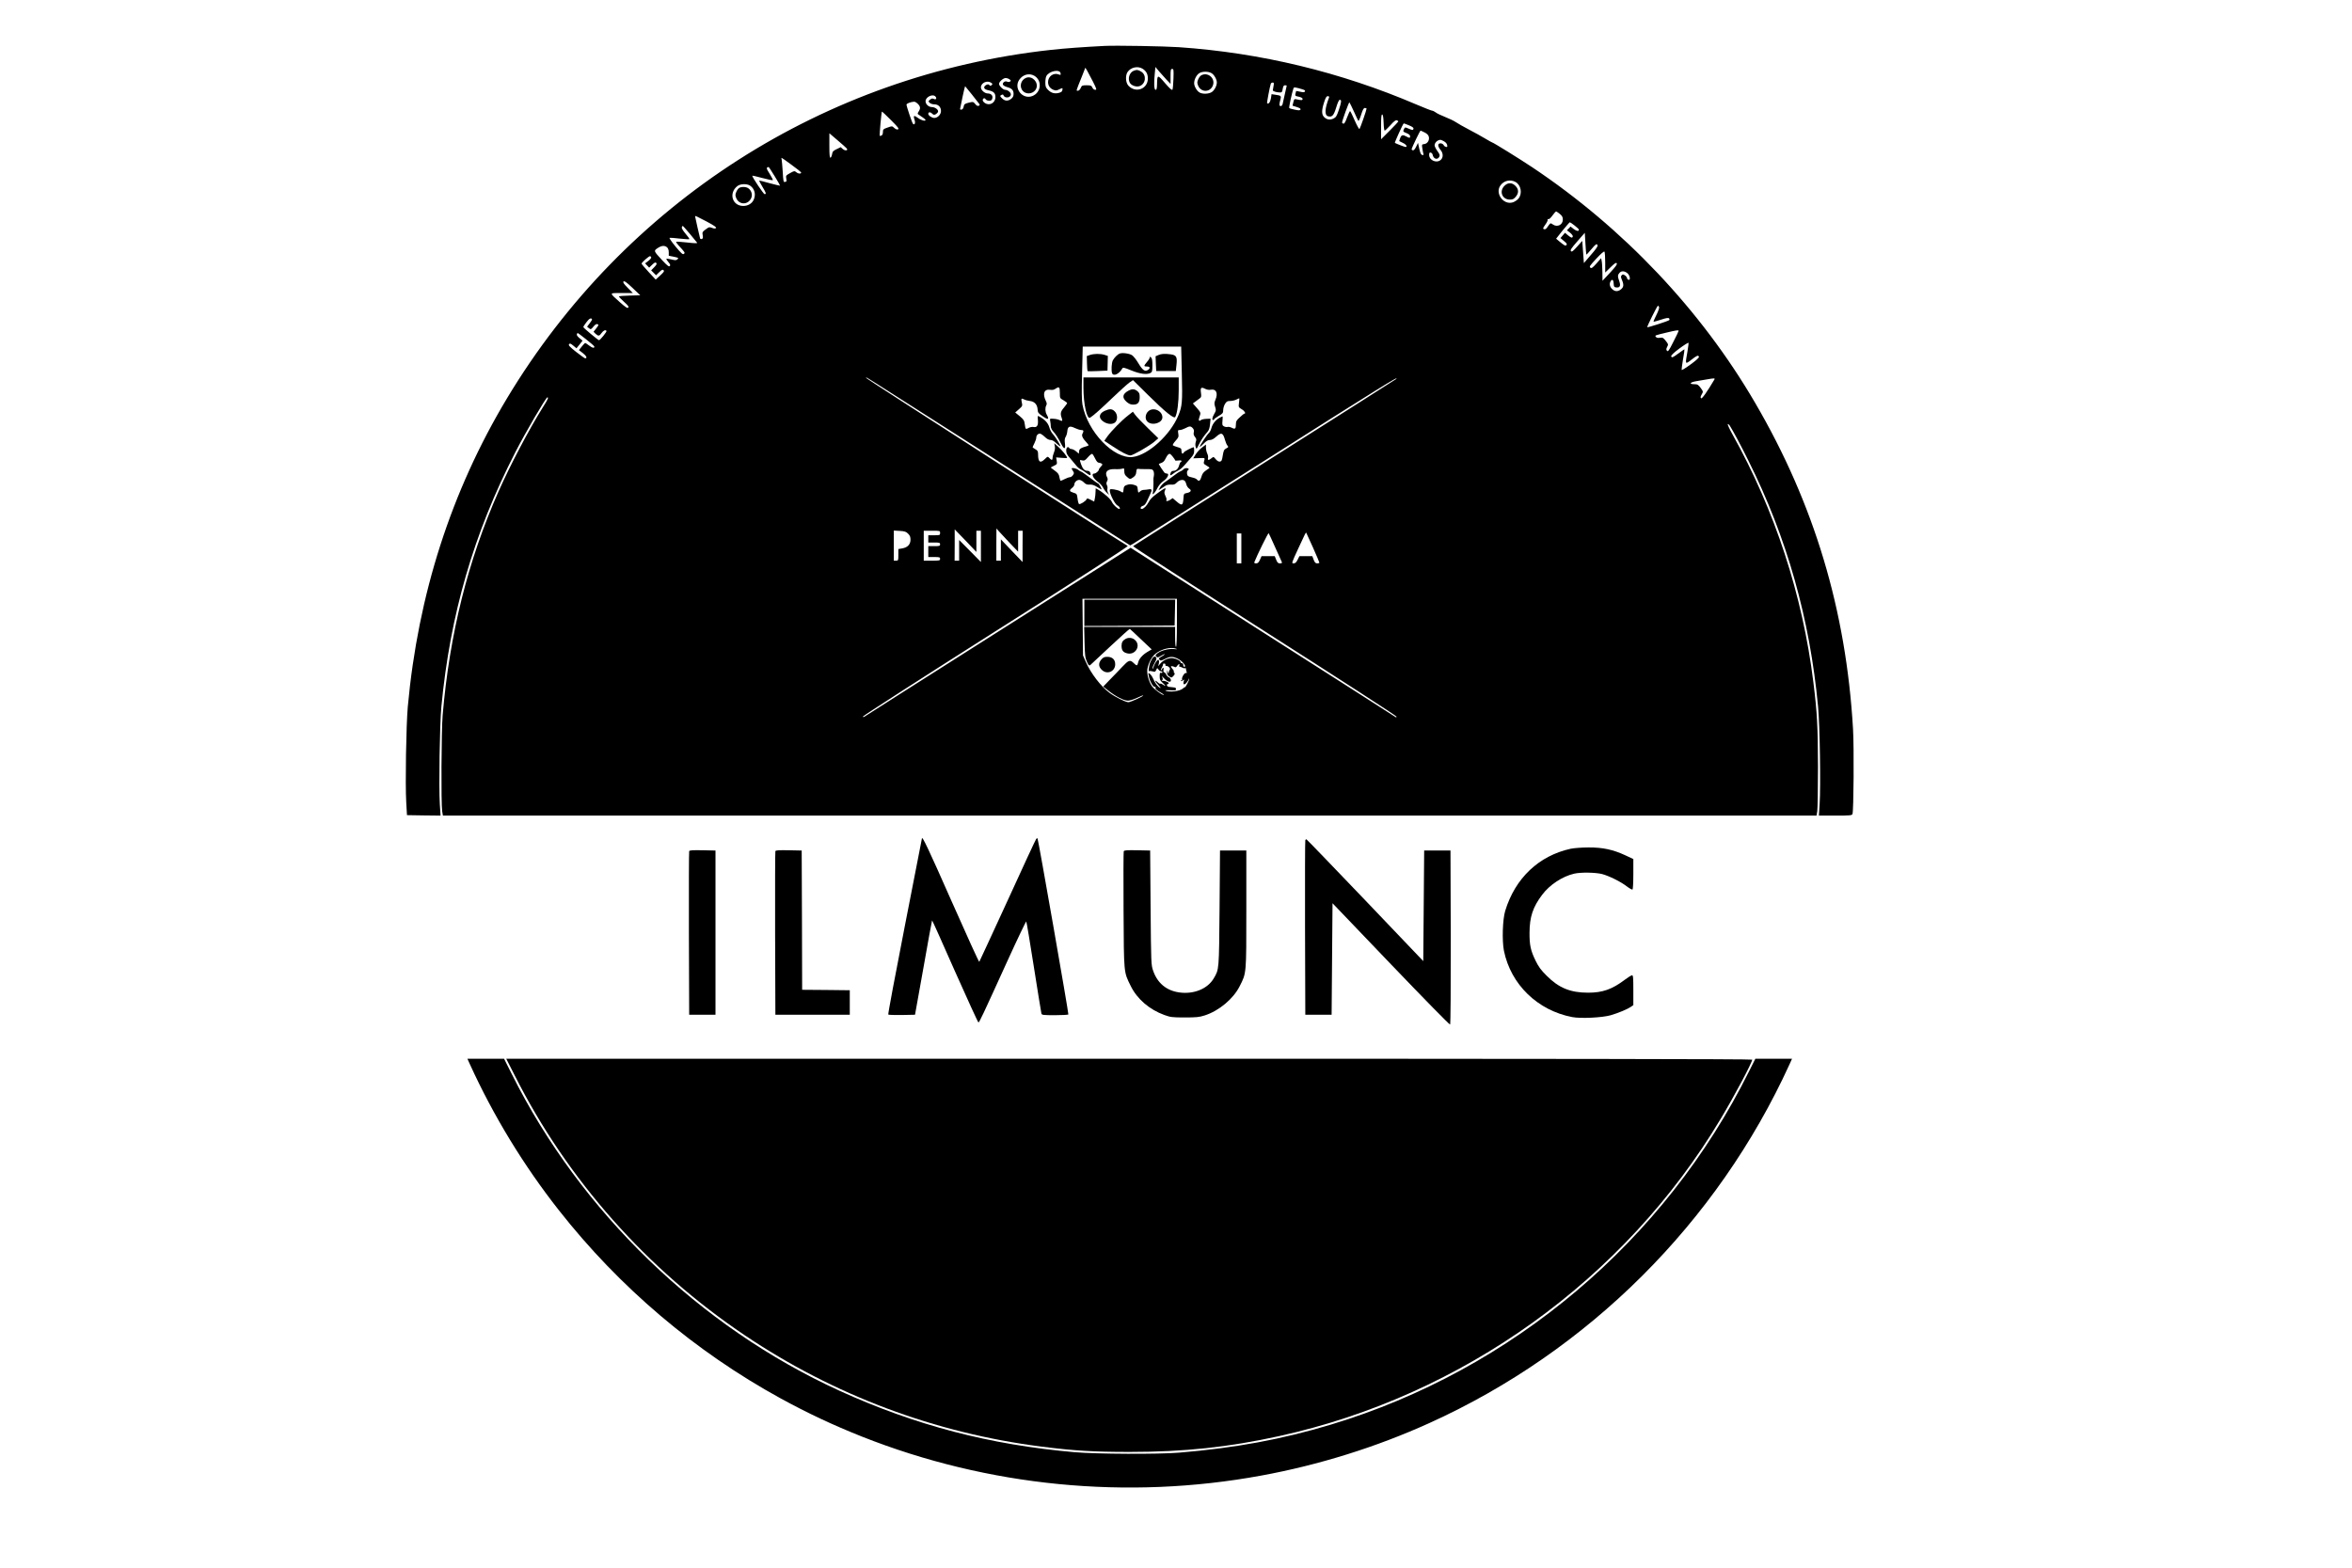 <?xml version="1.0" standalone="no"?>
<!DOCTYPE svg PUBLIC "-//W3C//DTD SVG 20010904//EN"
 "http://www.w3.org/TR/2001/REC-SVG-20010904/DTD/svg10.dtd">
<svg version="1.0" xmlns="http://www.w3.org/2000/svg"
 width="2592pt" height="1728pt" viewBox="0 0 2592 1728"
 preserveAspectRatio="xMidYMid meet">
<g transform="translate(0,1728) scale(0.1,-0.1)"
fill="#000000" stroke="none">
<path d="M12175 16774 c-235 -12 -442 -27 -595 -44 -2496 -274 -4698 -1685
-5993 -3841 -614 -1023 -980 -2161 -1093 -3399 -18 -206 -29 -850 -17 -1055
l8 -140 185 -3 185 -2 -8 127 c-12 189 -1 878 17 1073 97 1019 355 1909 815
2805 109 214 338 605 353 605 16 0 7 -20 -51 -112 -148 -235 -359 -636 -486
-923 -339 -766 -540 -1571 -617 -2470 -14 -167 -18 -979 -5 -1057 l8 -48 7569
0 7569 0 8 48 c4 26 8 245 8 487 -1 446 -9 597 -51 935 -119 961 -424 1895
-892 2733 -33 59 -56 109 -51 112 4 3 14 -5 22 -17 39 -62 124 -221 204 -383
424 -847 678 -1743 769 -2715 19 -204 30 -877 17 -1072 l-8 -128 181 0 c164 0
183 2 189 18 13 33 18 732 6 937 -76 1307 -428 2481 -1079 3595 -596 1022
-1452 1926 -2457 2597 -146 97 -430 273 -441 273 -3 0 -38 20 -77 43 -40 24
-119 68 -177 98 -58 30 -123 67 -145 82 -22 15 -76 41 -120 58 -43 17 -90 39
-103 50 -14 10 -31 19 -39 19 -7 0 -87 31 -176 69 -832 356 -1712 569 -2617
631 -161 11 -693 20 -815 14z m419 -253 c39 -26 55 -57 56 -104 1 -118 -134
-168 -215 -81 -30 33 -35 110 -9 150 36 53 115 70 168 35z m263 -121 l43 -45
0 83 c0 72 2 82 18 82 16 0 17 -10 14 -107 -2 -60 -7 -114 -11 -121 -6 -10
-30 12 -82 72 -83 97 -86 96 -88 -16 -1 -45 -5 -58 -16 -58 -17 0 -20 77 -8
189 l6 63 41 -49 c22 -26 60 -68 83 -93z m-812 -20 c41 -82 43 -90 25 -90 -12
0 -25 10 -32 25 -10 22 -17 25 -63 25 -49 0 -53 -2 -65 -30 -8 -18 -20 -30
-31 -30 -21 0 -24 -12 43 155 11 28 24 61 29 74 l10 25 20 -33 c10 -17 39 -72
64 -121z m-357 92 c3 -20 1 -21 -23 -12 -55 21 -115 -22 -115 -84 0 -40 21
-70 59 -86 25 -10 35 -9 62 4 41 20 41 20 37 -6 -2 -17 -13 -25 -39 -32 -48
-12 -85 -1 -120 34 -24 24 -29 37 -29 80 0 28 5 60 11 71 30 57 150 80 157 31z
m1661 3 c30 -15 61 -69 61 -104 0 -37 -26 -86 -56 -106 -33 -21 -98 -24 -132
-6 -31 16 -62 69 -62 104 0 42 28 95 59 112 34 19 95 19 130 0z m-1949 -31
c88 -53 74 -186 -24 -223 -107 -41 -208 85 -144 179 40 59 110 78 168 44z
m-274 -39 c16 -12 17 -16 5 -24 -9 -6 -22 -6 -32 -1 -22 12 -54 -11 -46 -33 3
-9 24 -21 46 -27 52 -14 71 -34 71 -75 0 -24 -7 -39 -26 -54 -36 -28 -70 -26
-101 5 -25 25 -25 27 -8 37 14 7 20 7 23 -2 13 -38 82 -31 82 9 0 22 -36 50
-63 50 -22 0 -67 43 -67 65 0 24 46 65 73 65 13 0 32 -7 43 -15z m-202 -38
c16 -12 16 -15 3 -26 -10 -8 -17 -9 -22 -1 -9 15 -31 12 -50 -6 -20 -21 -6
-40 38 -49 57 -12 77 -31 77 -75 0 -65 -66 -101 -118 -64 -12 8 -22 21 -22 29
0 22 22 30 32 11 5 -9 22 -16 38 -16 24 0 31 5 36 27 8 30 -15 53 -52 53 -32
0 -74 37 -74 66 0 51 70 83 114 51z m3111 -34 c-4 -21 -7 -42 -8 -47 -2 -11
37 -24 75 -25 25 -1 28 3 34 39 5 30 11 40 25 40 11 0 19 -2 19 -5 0 -3 -17
-80 -45 -202 -6 -27 -35 -31 -35 -5 0 9 4 33 10 52 12 42 8 47 -51 55 l-46 7
-7 -47 c-7 -41 -27 -67 -42 -53 -4 5 29 180 41 216 2 6 12 12 21 12 13 0 15
-7 9 -37z m-3324 -95 c40 -51 76 -99 82 -105 6 -9 4 -15 -8 -19 -11 -5 -24 2
-38 20 -21 25 -23 26 -72 14 -44 -11 -50 -17 -55 -43 -3 -19 -12 -31 -24 -33
-15 -3 -18 1 -13 20 3 12 15 71 27 131 13 59 24 107 26 107 1 0 35 -42 75 -92z
m3641 58 c27 -8 35 -15 29 -24 -6 -10 -18 -11 -52 -3 -24 5 -44 9 -45 8 -1 -1
-4 -14 -7 -28 -6 -24 -4 -27 36 -35 27 -6 42 -15 42 -24 0 -16 -11 -17 -61 -6
-30 7 -32 5 -41 -31 l-9 -38 48 -15 c34 -11 45 -19 40 -28 -7 -10 -20 -10 -63
-1 -30 6 -57 14 -61 18 -6 5 29 167 47 219 5 13 19 11 97 -12z m-4042 -81 c17
-20 4 -38 -20 -25 -13 7 -24 5 -40 -8 -21 -17 -21 -19 -5 -35 9 -9 32 -17 51
-17 45 0 74 -29 74 -74 0 -39 -37 -76 -74 -76 -27 0 -66 27 -66 45 0 21 22 23
42 3 15 -15 23 -16 39 -8 11 6 23 18 26 27 9 22 -32 53 -68 53 -35 0 -69 31
-69 64 0 48 81 86 110 51z m4337 -9 c-49 -127 -52 -197 -10 -208 43 -11 61 8
88 96 17 57 31 86 40 86 21 0 19 -24 -11 -113 -23 -68 -31 -80 -59 -94 -39
-19 -76 -12 -105 19 -26 28 -26 74 2 160 17 53 26 68 41 68 12 0 17 -5 14 -14z
m-4532 -71 c29 -28 31 -51 9 -84 -10 -14 -13 -26 -7 -30 48 -31 83 -57 83 -63
0 -18 -48 -5 -85 23 -43 32 -53 26 -36 -23 12 -33 0 -62 -18 -42 -10 10 -71
193 -71 211 0 12 47 30 83 32 10 1 29 -10 42 -24z m4806 -85 c23 -52 45 -98
49 -103 3 -4 17 26 30 68 18 57 28 75 42 75 10 0 18 -4 18 -8 0 -15 -70 -216
-78 -224 -4 -4 -28 38 -52 93 -24 55 -47 102 -51 104 -3 3 -19 -29 -34 -70
-19 -53 -31 -72 -41 -68 -8 3 -14 8 -14 11 0 21 76 230 81 224 4 -4 26 -50 50
-102z m-5101 -95 c76 -76 91 -95 76 -101 -11 -4 -26 2 -41 16 -24 22 -24 22
-74 4 -47 -16 -51 -21 -51 -50 0 -20 -6 -34 -16 -38 -9 -4 -18 -5 -19 -4 -5 7
19 268 24 268 4 0 49 -43 101 -95z m5428 -28 c1 -48 7 -87 12 -87 4 0 33 27
63 60 38 43 59 59 71 54 9 -3 16 -9 16 -13 0 -3 -43 -49 -95 -101 l-95 -95 0
139 c0 106 3 137 13 134 8 -3 13 -33 15 -91z m281 -29 c36 -15 51 -26 48 -37
-4 -18 -9 -18 -58 3 -35 15 -36 15 -48 -10 -11 -24 -9 -26 29 -41 27 -11 40
-22 40 -35 0 -21 -7 -22 -40 -3 -39 22 -57 18 -69 -16 -6 -18 -11 -33 -11 -34
0 -1 18 -10 40 -20 36 -16 55 -45 29 -45 -8 0 -104 37 -117 45 -5 3 91 215 98
215 4 0 31 -10 59 -22z m171 -78 c26 -13 42 -29 46 -47 10 -38 -15 -77 -50
-81 -27 -3 -28 -5 -21 -49 4 -25 9 -52 12 -60 4 -11 0 -14 -13 -11 -14 2 -22
19 -33 68 l-14 65 -21 -43 c-13 -27 -26 -41 -36 -39 -8 2 -14 7 -13 13 3 19
92 204 98 204 3 0 24 -9 45 -20z m-6369 -176 c20 -24 -18 -30 -44 -6 l-22 20
-45 -22 c-38 -18 -46 -27 -50 -55 -3 -19 -11 -36 -17 -39 -10 -3 -13 28 -13
133 l0 136 89 -76 c50 -42 95 -83 102 -91z m6578 81 c26 -13 41 -33 41 -56 0
-17 -29 -9 -40 11 -6 12 -21 20 -35 20 -33 0 -33 -32 0 -72 30 -36 32 -81 5
-108 -44 -44 -130 -9 -130 52 0 23 4 29 17 26 10 -2 19 -12 21 -23 9 -47 53
-61 73 -24 9 18 6 28 -20 64 -17 24 -31 52 -31 62 0 30 29 59 63 62 4 1 21 -6
36 -14z m-7187 -261 c57 -41 104 -79 106 -83 6 -18 -28 -19 -50 -1 -23 18 -24
18 -71 -8 -45 -25 -48 -29 -42 -59 3 -18 4 -33 1 -33 -2 0 -11 -3 -19 -6 -12
-4 -16 15 -21 113 -4 65 -10 126 -12 136 -3 9 -3 17 0 17 3 0 52 -34 108 -76z
m-185 -126 c35 -56 61 -103 60 -105 -2 -1 -52 11 -113 27 -60 17 -112 30 -116
30 -4 0 10 -29 32 -65 43 -71 48 -85 26 -85 -11 0 -136 186 -136 203 0 3 50
-8 111 -25 61 -16 113 -27 116 -24 3 3 -13 34 -35 70 -38 59 -40 71 -12 75 3
1 33 -45 67 -101z m8163 -63 c62 -32 80 -129 34 -184 -14 -17 -43 -36 -64 -42
-103 -31 -198 102 -134 188 39 53 106 68 164 38z m-8434 -41 c51 -34 67 -99
39 -158 -20 -41 -63 -66 -114 -66 -122 0 -163 142 -65 219 33 26 104 28 140 5z
m8924 -312 c26 -22 33 -36 33 -62 0 -59 -62 -89 -112 -53 -26 18 -22 20 -66
-41 -8 -11 -20 -16 -30 -12 -14 5 -12 12 15 50 18 24 29 49 26 55 -4 6 -1 9 7
6 8 -4 26 12 46 40 18 25 36 45 39 45 4 0 23 -13 42 -28z m-9404 -83 c83 -44
112 -65 105 -72 -8 -8 -20 -8 -43 1 -26 10 -36 9 -52 -3 -56 -39 -59 -43 -52
-78 5 -26 3 -36 -9 -41 -9 -3 -18 0 -20 7 -4 12 -55 237 -55 243 0 8 14 2 126
-57z m9567 -45 c26 -20 47 -40 47 -45 0 -21 -24 -18 -56 6 l-36 28 -20 -21
-20 -20 35 -27 c19 -16 33 -34 30 -42 -7 -19 -17 -16 -54 14 l-32 27 -25 -29
-25 -29 39 -33 c30 -24 36 -35 27 -44 -12 -12 -22 -7 -82 43 l-32 27 72 91
c40 49 76 90 79 90 4 0 28 -16 53 -36z m-9751 -91 c41 -49 77 -93 81 -99 4 -7
-32 -6 -110 3 -64 7 -118 11 -121 8 -3 -3 8 -20 24 -38 75 -81 76 -83 60 -96
-11 -9 -28 5 -91 81 -42 51 -72 94 -66 96 7 2 57 -1 112 -8 56 -6 103 -9 106
-6 3 3 -16 30 -42 60 -29 34 -45 62 -41 71 3 8 7 15 10 15 3 0 38 -39 78 -87z
m9880 -229 c2 -2 26 23 53 56 53 63 62 69 71 45 4 -9 -24 -49 -73 -104 l-78
-91 -9 123 -9 122 -56 -63 c-47 -52 -59 -61 -69 -50 -9 11 5 33 71 108 l82 94
7 -118 c4 -65 8 -120 10 -122z m-10130 79 c11 -10 18 -30 18 -54 l0 -38 56
-11 c51 -11 55 -13 41 -27 -13 -13 -23 -14 -67 -3 -28 7 -53 10 -56 7 -3 -2 7
-19 22 -36 21 -25 24 -35 15 -44 -9 -9 -28 5 -82 63 -97 105 -97 104 -52 135
43 29 79 32 105 8z m10338 -168 l0 -109 58 57 c46 45 61 55 69 45 8 -10 -10
-35 -73 -103 l-84 -90 -1 95 c-1 52 -4 108 -8 124 l-6 30 -52 -59 c-44 -49
-55 -56 -67 -45 -14 10 -4 24 67 100 52 56 85 84 89 76 4 -6 8 -60 8 -121z
m-10513 58 c2 -6 -12 -23 -32 -39 l-36 -27 23 -24 22 -23 33 32 c26 25 36 29
45 20 9 -9 4 -20 -22 -47 l-34 -35 27 -27 27 -27 35 34 c28 27 37 32 48 21 10
-10 2 -21 -38 -58 l-49 -45 -78 84 c-42 45 -77 87 -78 92 0 12 83 86 94 82 6
-1 11 -7 13 -13z m10757 -174 c29 -23 39 -83 11 -73 -8 4 -15 12 -15 20 0 7
-10 20 -22 28 -19 13 -25 14 -36 2 -11 -11 -11 -19 2 -51 23 -53 20 -80 -10
-104 -35 -28 -69 -26 -99 4 -28 27 -32 62 -12 90 17 23 30 6 31 -40 1 -25 6
-31 27 -33 41 -5 52 17 34 68 -19 54 -19 69 2 92 21 24 54 23 87 -3z m-10996
-247 c-65 -1 -118 -6 -118 -10 0 -4 25 -30 57 -59 45 -40 55 -54 46 -64 -9 -9
-29 4 -91 59 -122 110 -124 102 19 102 l123 0 -57 58 c-44 44 -54 61 -46 69 9
9 33 -7 99 -70 l86 -82 -118 -3z m11346 -127 c3 -9 -10 -48 -30 -87 -19 -38
-34 -72 -31 -74 2 -2 38 8 81 22 57 19 81 23 89 15 7 -7 7 -14 2 -20 -13 -11
-236 -83 -242 -78 -5 6 110 237 118 237 4 0 10 -7 13 -15z m-11760 -133 c3 -5
-9 -25 -26 -46 -16 -20 -29 -38 -27 -39 2 -2 12 -9 23 -17 16 -13 21 -11 46
20 19 23 32 31 44 27 16 -6 14 -11 -13 -46 l-30 -38 22 -22 c31 -28 42 -27 67
9 21 29 44 38 54 22 5 -8 -70 -102 -83 -102 -9 0 -173 136 -173 145 0 4 14 27
33 51 31 42 52 54 63 36z m11975 -129 c0 -5 -26 -59 -58 -121 -48 -96 -59
-111 -70 -99 -10 13 -10 21 2 44 14 26 13 30 -16 66 -27 35 -34 38 -63 34 -22
-4 -37 -1 -45 9 -14 17 -16 16 116 48 110 26 135 30 134 19z m-12039 -94 c50
-39 90 -74 90 -79 0 -21 -20 -17 -56 10 -21 16 -42 30 -45 30 -3 0 -20 -18
-37 -39 l-32 -40 43 -33 c39 -30 52 -58 26 -58 -5 0 -50 32 -100 71 -72 57
-87 74 -78 85 9 11 17 9 47 -16 l35 -29 34 42 33 42 -34 28 c-21 17 -33 34
-29 43 3 7 7 14 9 14 3 0 45 -32 94 -71z m12136 -136 c-26 -143 -26 -142 43
-89 63 49 76 54 84 33 3 -8 -32 -41 -92 -84 -53 -39 -97 -66 -99 -60 -1 7 6
60 16 120 11 59 17 107 15 107 -2 0 -31 -20 -65 -45 -68 -49 -73 -51 -81 -32
-3 9 30 41 91 86 53 39 98 67 100 62 2 -5 -4 -49 -12 -98z m-5572 -240 c8
-317 4 -359 -37 -460 -89 -217 -333 -439 -504 -460 -209 -24 -498 277 -554
577 -8 47 -10 144 -4 353 l7 287 543 0 542 0 7 -297z m-2009 -976 l1440 -919
35 20 c19 11 678 428 1464 926 1223 776 1488 941 1430 887 -5 -5 -657 -419
-1449 -921 -792 -502 -1444 -916 -1448 -920 -5 -4 647 -425 1447 -936 800
-511 1456 -935 1456 -943 0 -9 -4 -10 -12 -4 -7 6 -667 427 -1466 937 l-1452
928 -48 -30 c-92 -57 -2848 -1805 -2874 -1824 -20 -14 -28 -16 -28 -6 0 7 659
431 1465 943 932 590 1461 932 1453 937 -159 94 -2873 1838 -2876 1847 -6 17
-198 138 1463 -922z m7879 911 c-84 -142 -138 -218 -148 -208 -8 8 -6 19 7 42
18 31 18 32 -11 72 -26 35 -35 41 -68 41 -65 0 -51 22 23 34 37 6 91 15 118
20 74 13 87 13 79 -1z m-7214 -148 c0 -59 0 -60 40 -82 22 -13 40 -27 40 -31
0 -5 -16 -27 -35 -50 -37 -42 -42 -67 -25 -113 13 -34 6 -41 -23 -25 -13 7
-42 14 -66 15 -43 3 -43 3 -37 -27 3 -16 6 -42 6 -57 0 -16 12 -40 28 -57 28
-31 51 -67 89 -140 31 -60 47 -56 39 8 -5 37 -3 57 8 74 8 12 16 39 18 60 4
55 26 65 83 37 25 -12 57 -22 70 -22 27 0 31 -10 14 -41 -12 -22 2 -51 49
-101 19 -21 22 -28 11 -32 -79 -23 -94 -33 -97 -59 l-3 -28 -30 26 c-17 14
-39 25 -49 25 -10 0 -22 5 -25 10 -15 24 -35 9 -35 -26 0 -29 9 -47 43 -85 23
-26 53 -62 66 -79 13 -18 36 -37 50 -43 14 -6 43 -25 63 -41 41 -31 54 -30 43
3 -4 13 -15 21 -29 21 -33 0 -54 20 -71 69 -19 56 -20 54 12 46 23 -5 32 0 63
36 20 23 41 39 47 36 6 -4 20 -27 32 -52 13 -28 28 -45 39 -45 9 0 24 -5 32
-10 12 -8 11 -13 -8 -33 -12 -13 -22 -27 -22 -32 0 -16 -33 -45 -52 -45 -36 0
-12 -54 42 -92 21 -15 46 -42 55 -61 9 -19 28 -45 42 -58 l26 -24 -13 24 c-6
12 -9 32 -6 44 3 11 0 29 -6 40 -7 14 -7 26 2 42 9 17 9 28 1 43 -31 59 1 94
85 91 33 -2 69 1 82 5 20 7 22 4 22 -29 0 -27 7 -42 28 -60 33 -30 37 -30 72
-5 21 15 30 30 32 58 2 27 7 36 18 34 8 -2 47 -3 87 -3 64 1 74 -1 84 -20 6
-12 8 -35 5 -53 -4 -17 -6 -38 -5 -46 2 -38 -1 -117 -6 -139 -6 -22 -4 -23 10
-11 9 8 28 35 41 62 15 29 40 58 63 74 46 30 72 84 41 84 -11 0 -24 6 -30 13
-13 16 -60 87 -60 91 0 2 13 9 30 14 19 7 34 23 43 44 8 18 22 40 31 48 16 13
21 11 47 -20 16 -19 29 -39 29 -44 0 -4 16 -5 35 -2 32 6 48 -5 26 -18 -5 -3
-12 -18 -16 -33 -9 -38 -34 -63 -62 -63 -15 0 -27 -8 -32 -22 -12 -32 -5 -35
27 -10 15 13 41 29 59 37 17 8 48 35 70 61 21 25 53 62 71 82 24 27 32 44 32
74 0 21 -2 38 -4 38 -16 0 -103 -44 -109 -56 -13 -24 -27 -16 -27 16 0 26 -5
31 -42 41 -24 7 -47 16 -52 20 -5 5 7 26 28 49 34 38 37 45 31 81 -6 36 -5 39
17 39 13 0 40 9 61 20 46 25 59 25 82 0 12 -13 15 -27 11 -45 -5 -18 -1 -34
13 -51 16 -21 18 -30 9 -54 -6 -19 -6 -40 -1 -57 9 -27 9 -27 33 23 25 52 59
102 97 144 16 18 24 43 28 85 l6 60 -46 -2 c-26 -1 -53 -7 -61 -14 -22 -18
-29 -2 -16 34 17 47 17 49 -30 102 l-42 48 22 16 c11 9 33 24 47 35 24 17 26
22 20 66 -8 57 2 67 46 44 20 -10 43 -14 62 -10 60 12 83 -38 51 -112 -13 -31
-13 -43 -3 -76 12 -35 11 -42 -9 -77 -23 -40 -28 -69 -12 -69 6 0 10 4 10 8 0
4 23 21 50 37 45 26 50 33 50 65 0 19 9 50 20 68 17 27 26 32 57 32 21 0 51 7
67 15 15 8 30 15 32 15 3 0 2 -22 -2 -50 -6 -49 -6 -49 30 -71 32 -18 49 -49
29 -49 -5 0 -27 -18 -50 -40 -37 -33 -43 -45 -43 -79 0 -48 -9 -55 -46 -36
-16 8 -37 12 -46 9 -10 -3 -27 0 -39 6 -19 10 -21 18 -17 61 3 27 3 49 1 49
-2 0 -16 -6 -31 -14 -43 -22 -79 -67 -91 -112 -6 -23 -18 -47 -26 -54 -22 -18
-109 -149 -103 -155 2 -3 22 13 43 35 28 29 47 40 68 40 20 0 43 12 68 35 59
53 77 46 99 -35 7 -25 19 -53 27 -62 13 -15 12 -18 -14 -31 -24 -13 -29 -24
-38 -79 -8 -53 -13 -63 -31 -66 -14 -2 -30 7 -46 26 -24 29 -25 29 -47 11 -31
-25 -45 -24 -38 3 3 11 -1 34 -9 49 -7 15 -14 44 -14 63 l0 36 -43 -33 c-24
-17 -55 -52 -70 -75 l-27 -44 57 2 c76 3 73 5 63 -31 -8 -28 -6 -32 26 -51 18
-11 34 -22 34 -24 0 -2 -17 -15 -39 -29 -29 -20 -42 -37 -51 -71 -13 -45 -29
-55 -50 -29 -7 8 -28 17 -49 21 -20 4 -42 11 -48 17 -15 11 -17 53 -3 62 18
11 10 25 -14 25 -13 0 -29 -7 -36 -15 -6 -8 -21 -17 -32 -21 -11 -3 -47 -27
-80 -53 -33 -25 -75 -56 -94 -68 -18 -13 -41 -37 -50 -55 l-17 -32 27 17 c14
9 37 24 50 33 14 9 40 14 62 12 30 -2 43 2 65 25 29 29 70 35 87 14 6 -6 14
-25 17 -40 4 -16 18 -35 31 -44 30 -19 17 -40 -30 -48 -29 -6 -31 -9 -34 -58
-5 -81 -17 -86 -78 -33 l-41 35 -28 -19 c-28 -18 -51 -18 -40 0 3 5 -2 25 -12
44 -13 29 -14 40 -4 62 16 35 2 30 -89 -37 -48 -34 -77 -65 -91 -93 -22 -42
-55 -75 -76 -76 -23 0 -13 28 12 34 17 4 31 21 46 54 11 26 27 60 35 76 23 47
19 59 -17 52 -17 -3 -42 -6 -55 -6 -12 0 -29 -7 -38 -15 -21 -22 -24 -19 -28
22 -3 34 -6 38 -43 49 -30 8 -49 8 -75 -1 -30 -10 -35 -17 -38 -48 -4 -42 -4
-42 -35 -23 -12 8 -43 17 -69 21 -43 6 -48 4 -48 -13 0 -39 58 -152 85 -164
22 -10 36 -38 19 -38 -18 0 -68 48 -80 76 -13 32 -87 98 -151 136 l-28 16 -2
-41 c0 -23 -4 -56 -8 -74 l-7 -32 -39 20 c-34 17 -40 18 -45 5 -8 -20 -71 -59
-83 -52 -5 4 -13 30 -16 60 -7 52 -8 54 -46 65 -45 14 -49 26 -14 53 14 11 25
28 25 38 0 25 27 50 54 50 13 0 35 -12 50 -27 21 -21 36 -27 64 -25 27 2 50
-5 85 -27 26 -17 47 -28 47 -25 0 11 -31 64 -38 64 -4 0 -45 29 -92 65 -47 35
-89 65 -93 65 -5 0 -20 9 -34 20 -23 18 -73 28 -73 15 0 -3 7 -16 15 -28 13
-20 13 -25 -1 -45 -8 -12 -23 -22 -32 -22 -10 0 -35 -9 -57 -20 -22 -11 -42
-20 -46 -20 -4 0 -10 18 -14 40 -5 32 -15 46 -51 72 -24 17 -44 33 -44 34 0 2
16 11 36 20 33 16 35 19 29 55 l-6 37 60 -5 c34 -3 61 -3 61 0 0 16 -54 83
-96 120 l-46 41 6 -31 c5 -20 1 -45 -8 -68 -9 -21 -16 -48 -16 -61 0 -29 -11
-30 -35 -4 -19 20 -19 20 -50 -10 -52 -51 -75 -35 -75 53 0 32 -5 41 -30 55
-16 9 -30 19 -30 22 0 3 9 23 20 45 11 22 20 49 20 60 0 25 18 45 40 45 10 0
33 -16 53 -35 23 -23 46 -35 64 -35 18 0 40 -12 65 -37 21 -20 40 -34 43 -32
6 7 -55 106 -86 139 -12 13 -29 45 -36 72 -14 46 -51 86 -109 116 -20 11 -21
9 -16 -38 5 -60 -10 -84 -47 -77 -14 3 -37 -1 -51 -8 -37 -21 -39 -19 -46 35
-6 45 -12 55 -56 92 l-50 41 41 36 c39 34 40 38 32 73 -10 44 -6 51 23 36 11
-7 41 -15 65 -18 53 -6 83 -40 86 -96 2 -33 9 -41 59 -75 59 -40 72 -33 41 21
-17 30 -19 74 -5 101 8 14 7 26 -3 46 -41 82 -21 137 47 126 23 -4 42 0 57 11
41 28 49 21 49 -44z m-554 -1653 l94 -98 0 116 0 115 25 0 25 0 -1 -172 0
-173 -120 125 -119 125 0 -118 0 -117 -25 0 -25 0 0 178 1 177 26 -30 c14 -16
68 -74 119 -128z m-366 16 l0 117 25 0 25 0 0 -172 0 -173 -120 122 -120 121
0 -114 0 -114 -25 0 -25 0 1 173 0 172 120 -124 119 -125 0 117z m-752 84 c21
-21 26 -36 26 -69 -2 -51 -33 -83 -93 -93 l-41 -7 0 -64 c0 -62 -1 -64 -25
-64 l-25 0 0 166 0 166 65 -4 c55 -3 70 -8 93 -31z m352 8 c0 -24 -2 -25 -65
-25 l-65 0 0 -40 0 -40 65 0 c58 0 65 -2 65 -20 0 -18 -7 -20 -65 -20 l-65 0
0 -60 0 -60 65 0 c58 0 65 -2 65 -20 0 -19 -7 -20 -90 -20 l-90 0 0 165 0 165
90 0 c89 0 90 0 90 -25z m3694 -160 c37 -82 70 -156 73 -162 3 -9 -4 -13 -21
-13 -21 0 -29 8 -42 40 l-16 40 -73 0 -72 0 -18 -40 c-14 -31 -24 -40 -43 -40
-15 0 -22 5 -19 13 32 81 152 325 158 320 3 -5 37 -75 73 -158z m415 1 c39
-88 71 -163 71 -168 0 -4 -11 -8 -23 -8 -19 0 -28 9 -40 40 l-15 40 -71 0 -71
0 -20 -40 c-15 -30 -26 -40 -45 -40 -23 0 -21 5 51 161 79 171 84 182 89 177
1 -2 34 -75 74 -162z m-789 -11 l0 -165 -25 0 -25 0 0 165 0 165 25 0 25 0 0
-165z m-710 -820 c0 -170 -4 -265 -10 -265 -6 0 -10 43 -10 110 l0 110 -501 0
-501 0 4 -167 c3 -146 7 -174 26 -217 20 -43 24 -47 39 -35 9 8 109 101 222
207 113 106 208 191 212 190 3 -2 59 -53 123 -115 l118 -111 -46 -27 c-53 -31
-93 -76 -102 -113 -11 -44 -15 -45 -49 -12 -42 41 -56 36 -130 -43 -32 -34
-91 -96 -133 -138 l-74 -77 58 -46 c82 -64 169 -109 214 -109 20 0 65 14 101
31 35 17 65 29 67 27 8 -8 -139 -75 -163 -75 -30 0 -142 55 -206 102 -95 69
-208 216 -263 342 l-31 71 -3 313 -3 312 520 0 521 0 0 -265z m-10 -285 c18
-6 11 -8 -25 -4 -58 5 -140 -16 -179 -47 -24 -19 -26 -24 -13 -36 12 -13 19
-12 48 6 19 12 39 21 44 21 6 0 -6 -10 -25 -21 -46 -28 -45 -26 -31 -42 9 -12
19 -10 58 9 56 29 85 30 139 5 52 -24 107 -91 74 -91 -5 0 -10 9 -10 20 0 11
-7 20 -15 20 -8 0 -15 4 -15 10 0 16 -45 40 -85 45 -49 7 -111 -23 -144 -67
-13 -18 -20 -24 -16 -13 11 30 11 58 0 62 -12 4 -43 -45 -55 -85 -6 -19 -9
-22 -9 -8 -1 11 11 39 25 63 20 35 23 47 13 59 -16 19 -36 2 -60 -51 -17 -36
-27 -116 -13 -103 3 4 19 2 35 -2 26 -8 31 -6 41 16 11 24 11 24 25 4 8 -11
21 -20 29 -20 8 0 14 -5 14 -11 0 -6 -7 -9 -15 -5 -12 4 -15 -4 -15 -38 0 -38
5 -48 35 -75 37 -32 36 -42 -1 -16 -12 8 -24 12 -27 9 -3 -3 -16 3 -28 15 -40
37 -34 12 7 -30 25 -27 31 -37 17 -30 -26 13 -55 53 -75 101 -14 33 -44 67
-52 59 -2 -2 2 -26 9 -52 14 -53 47 -104 65 -99 6 1 8 -2 5 -9 -7 -11 15 -31
69 -61 17 -9 26 -17 20 -18 -22 0 -108 65 -131 99 -34 50 -56 135 -49 185 10
64 50 140 91 171 67 52 164 75 225 55z m-117 -177 c-3 -7 2 -13 10 -13 24 0
50 -31 38 -43 -6 -6 -11 -20 -12 -31 -1 -18 -2 -17 -9 4 l-8 25 -1 -27 c-1
-19 7 -33 24 -44 25 -16 27 -16 46 5 17 18 18 25 9 36 -7 8 -9 15 -5 15 5 0 1
8 -7 18 -27 31 -30 42 -11 39 10 -1 23 -6 30 -10 8 -5 17 0 25 13 15 23 33 27
24 5 -3 -8 -2 -14 2 -13 4 1 17 -3 30 -10 12 -7 27 -10 32 -7 6 3 10 0 10 -9
0 -8 3 -22 7 -32 4 -11 2 -15 -8 -12 -15 5 -49 -50 -42 -69 3 -7 -1 -13 -8
-13 -7 0 -9 -3 -6 -6 4 -4 14 -1 23 7 15 12 16 11 10 -8 -12 -39 4 -48 30 -18
13 16 24 33 24 38 0 6 2 8 5 5 3 -3 -6 -27 -20 -53 -14 -26 -25 -44 -25 -40 0
5 -11 -2 -24 -14 -32 -30 -153 -45 -192 -23 -8 4 15 6 51 4 55 -4 65 -2 65 12
0 9 -6 17 -12 17 -7 1 -20 3 -28 4 -8 1 -25 3 -37 4 -22 1 -34 31 -13 31 6 0
10 4 10 9 0 13 -57 34 -72 25 -10 -5 -10 -4 -1 6 9 9 9 19 2 34 -9 17 -6 16
13 -5 27 -30 58 -48 74 -42 17 6 5 41 -16 48 -9 3 -22 17 -28 30 -6 14 -17 25
-23 25 -7 0 -9 10 -7 25 6 28 -6 34 -16 9 -4 -9 -9 -14 -12 -11 -3 3 2 17 11
31 9 14 14 29 12 33 -3 5 3 9 13 9 10 0 16 -6 13 -13z"/>
<path d="M12494 16500 c-47 -19 -68 -85 -43 -132 17 -31 71 -50 108 -37 68 24
79 122 18 159 -35 22 -50 23 -83 10z"/>
<path d="M13237 16449 c-11 -6 -25 -26 -33 -45 -12 -29 -12 -39 0 -68 34 -81
141 -74 165 10 22 77 -63 143 -132 103z"/>
<path d="M11310 16423 c-62 -23 -81 -103 -35 -148 43 -44 124 -26 146 32 25
67 -45 140 -111 116z"/>
<path d="M16579 15231 c-60 -60 -24 -151 60 -151 32 0 44 6 65 31 35 41 34 83
-3 120 -20 20 -39 29 -61 29 -22 0 -41 -9 -61 -29z"/>
<path d="M8147 15209 c-11 -6 -25 -26 -33 -45 -12 -29 -12 -39 0 -68 33 -78
133 -76 166 4 15 36 0 82 -34 105 -24 17 -73 19 -99 4z"/>
<path d="M12340 13383 c-24 -9 -61 -46 -76 -75 -14 -27 -19 -113 -8 -142 14
-37 77 -9 110 49 10 18 15 17 104 -19 97 -39 169 -48 209 -27 18 10 21 21 21
85 0 53 -4 77 -15 86 -12 10 -15 10 -15 -2 0 -7 -13 -29 -30 -48 -37 -44 -37
-50 0 -50 35 0 40 -19 9 -39 -32 -20 -58 -1 -104 76 -22 37 -52 75 -67 86 -27
20 -109 32 -138 20z"/>
<path d="M12011 13367 l-34 -12 2 -80 c1 -43 4 -82 6 -85 2 -3 52 -3 112 0
l108 5 2 81 2 81 -38 12 c-48 14 -116 13 -160 -2z"/>
<path d="M12765 13366 l-30 -13 3 -81 4 -82 108 0 108 0 7 66 c10 89 0 109
-61 118 -68 9 -105 7 -139 -8z"/>
<path d="M11940 13003 c1 -179 38 -347 73 -327 32 19 115 92 247 219 80 77
164 152 186 168 l40 27 165 -163 c190 -188 288 -267 301 -243 22 40 38 160 38
294 l0 142 -525 0 -525 0 0 -117z"/>
<path d="M12435 12973 c-65 -35 -72 -76 -20 -122 27 -23 45 -31 74 -31 51 0
71 24 71 83 0 37 -5 49 -26 66 -32 25 -58 26 -99 4z"/>
<path d="M12173 12751 c-66 -31 -70 -83 -7 -122 44 -27 97 -29 124 -4 29 27
27 89 -5 120 -29 30 -56 31 -112 6z"/>
<path d="M12656 12748 c-37 -32 -41 -92 -7 -119 54 -44 161 -10 161 51 0 72
-99 116 -154 68z"/>
<path d="M12430 12699 c-68 -52 -184 -171 -228 -232 l-32 -46 97 -64 c98 -65
161 -97 192 -97 25 0 211 107 261 150 l45 39 -116 113 c-64 62 -127 128 -140
147 l-24 33 -55 -43z"/>
<path d="M11950 10525 l0 -145 498 2 497 3 3 143 3 142 -501 0 -500 0 0 -145z"/>
<path d="M12405 10238 c-32 -17 -45 -39 -45 -76 0 -46 14 -69 53 -81 98 -33
169 86 90 149 -28 22 -67 25 -98 8z"/>
<path d="M12135 10008 c-32 -38 -29 -81 11 -115 58 -52 144 -13 144 65 0 52
-32 82 -87 82 -34 0 -46 -6 -68 -32z"/>
<path d="M10160 8038 c0 -1 -85 -437 -189 -968 -104 -531 -186 -969 -182 -973
4 -4 72 -6 151 -5 l144 3 93 519 c50 285 93 520 95 521 2 2 115 -250 252 -561
138 -310 254 -564 259 -564 10 0 44 73 317 673 112 246 207 444 210 440 4 -5
41 -231 84 -503 43 -272 80 -503 83 -512 4 -16 20 -18 148 -18 79 0 146 4 149
8 5 8 -332 1933 -340 1941 -2 3 -8 0 -14 -5 -5 -5 -147 -310 -315 -679 -169
-368 -310 -673 -313 -677 -4 -4 -142 300 -308 675 -250 566 -323 720 -324 685z"/>
<path d="M14385 8018 c-3 -7 -4 -443 -3 -968 l3 -955 145 0 145 0 5 614 5 615
644 -673 c366 -382 647 -669 652 -664 5 5 8 430 7 964 l-3 954 -145 0 -145 0
-5 -609 -5 -610 -639 670 c-352 368 -643 670 -648 672 -4 2 -10 -2 -13 -10z"/>
<path d="M17311 7925 c-352 -77 -613 -324 -723 -685 -29 -95 -36 -328 -14
-440 76 -372 371 -658 753 -731 95 -18 330 -6 422 20 89 26 186 67 224 93 l27
19 0 165 c0 136 -2 164 -14 164 -8 0 -45 -23 -81 -50 -139 -105 -244 -142
-403 -142 -195 0 -323 52 -457 187 -64 63 -89 98 -122 165 -55 113 -68 173
-67 310 1 174 37 282 139 417 82 110 223 203 353 233 73 17 235 14 307 -4 78
-21 206 -84 273 -136 29 -22 57 -38 63 -35 5 4 9 78 9 171 l0 165 -85 40
c-137 64 -252 89 -409 88 -72 0 -160 -7 -195 -14z"/>
<path d="M7595 7898 c-3 -7 -4 -416 -3 -908 l3 -895 145 0 145 0 0 905 0 905
-143 3 c-108 2 -144 0 -147 -10z"/>
<path d="M8545 7898 c-3 -7 -4 -416 -3 -908 l3 -895 410 0 410 0 0 135 0 135
-262 3 -263 2 -2 768 -3 767 -143 3 c-108 2 -144 0 -147 -10z"/>
<path d="M12384 7897 c-3 -8 -4 -300 -2 -648 4 -709 1 -679 79 -837 70 -143
205 -260 371 -320 67 -24 86 -27 223 -27 127 0 161 3 220 22 158 50 317 183
387 323 75 148 73 128 73 850 l0 645 -145 0 -145 0 -5 -635 c-6 -690 -5 -673
-64 -774 -68 -116 -221 -178 -381 -155 -141 20 -240 103 -287 239 -22 64 -23
76 -28 695 l-5 630 -143 3 c-114 2 -143 0 -148 -11z"/>
<path d="M5179 5548 c259 -568 592 -1115 980 -1608 668 -850 1500 -1556 2444
-2074 298 -163 577 -294 896 -421 1392 -551 2923 -701 4399 -430 635 116 1272
315 1856 580 1751 793 3170 2208 3967 3953 l28 62 -202 0 -202 0 -69 -137
c-927 -1869 -2611 -3293 -4606 -3895 -544 -164 -1055 -258 -1675 -310 -226
-19 -913 -16 -1152 5 -938 82 -1757 297 -2593 678 -1542 704 -2854 1973 -3611
3492 l-84 167 -202 0 -202 0 28 -62z"/>
<path d="M5674 5423 c579 -1147 1455 -2136 2535 -2862 980 -659 2095 -1077
3266 -1226 361 -46 574 -59 975 -59 601 0 1089 52 1649 175 2020 444 3807
1728 4862 3494 152 253 349 624 349 655 0 7 -2239 10 -6865 10 l-6866 0 95
-187z"/>
</g>
</svg>
